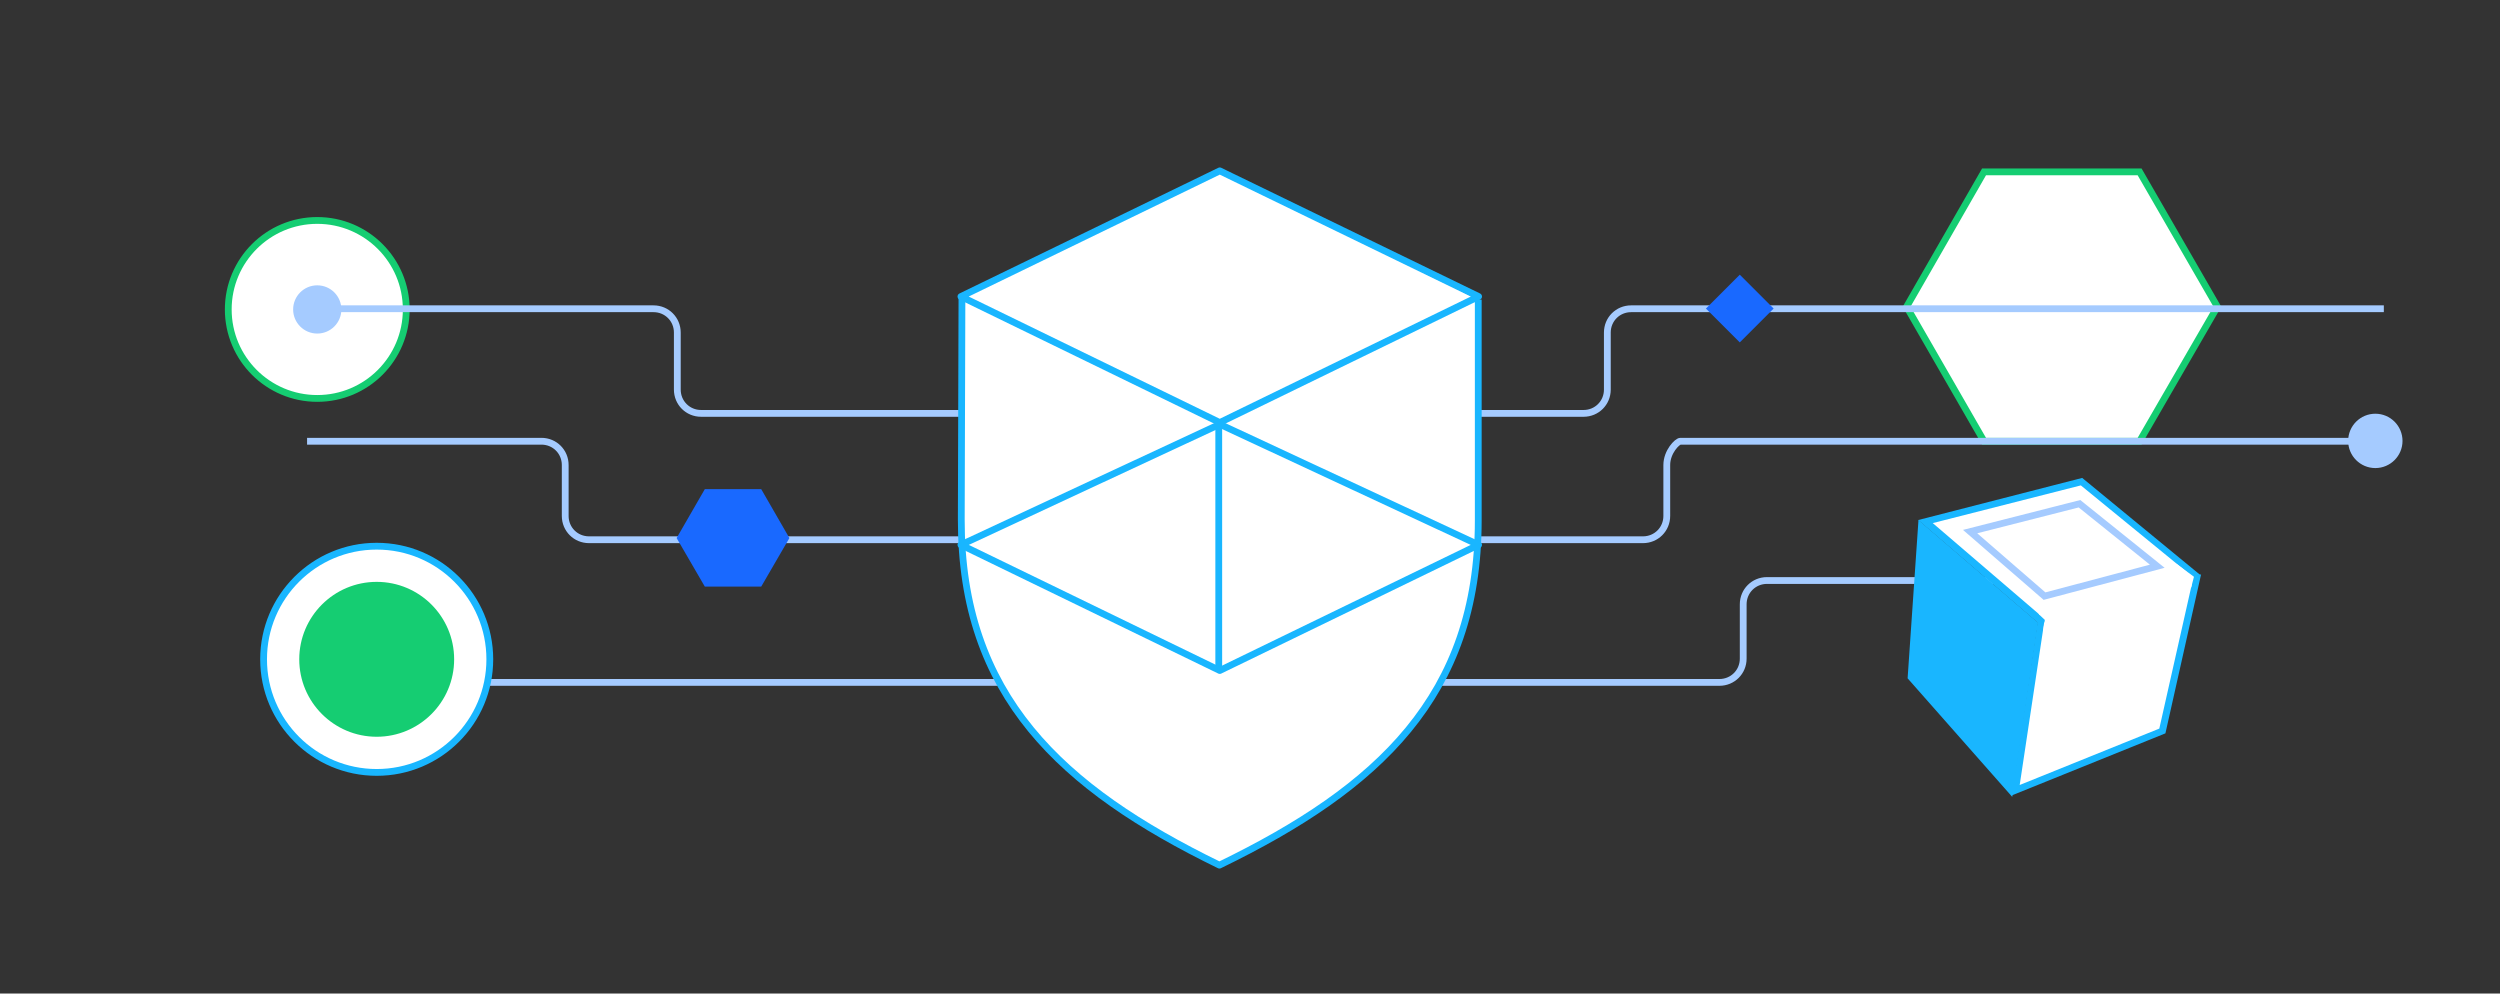 <?xml version="1.0" encoding="UTF-8"?> <!-- Generator: Adobe Illustrator 22.0.0, SVG Export Plug-In . SVG Version: 6.00 Build 0) --> <svg xmlns="http://www.w3.org/2000/svg" xmlns:xlink="http://www.w3.org/1999/xlink" version="1.1" id="Layer_1" x="0px" y="0px" viewBox="0 0 736 292.5" style="enable-background:new 0 0 736 292.5;" xml:space="preserve"><rect x="0" y="0" width="736" height="292.5" fill="#333333" stroke="none"/> <style type="text/css"> .st0{fill:#FFFFFF;stroke:#15CD72;stroke-width:2;stroke-miterlimit:10;} .st1{fill:#A5CBFF;stroke:#FFFFFF;stroke-width:2;stroke-miterlimit:10;} .st2{fill:none;stroke:#A5CBFF;stroke-width:2;stroke-miterlimit:10;} .st3{fill:#FFFFFF;} .st4{fill:#FFFFFF;stroke:#19B6FF;stroke-width:2;stroke-miterlimit:10;} .st5{fill:#15CD72;} .st6{fill:none;stroke:#19B6FF;stroke-width:2;stroke-linejoin:round;stroke-miterlimit:10;} .st7{fill:#1969FF;} .st8{fill:#A5CBFF;} .st9{fill:#19B6FF;} </style> <g> <polygon class="st0" points="629.9,50.6 584.1,50.6 561.3,90.3 584.1,129.9 629.9,129.9 652.8,90.3 "></polygon> <g> <circle class="st0" cx="93.4" cy="91.1" r="26.2"></circle> <circle class="st1" cx="93.4" cy="91.1" r="8.1"></circle> </g> <path class="st2" d="M90.4,90.9h102c3.9,0,7,3.1,7,7v16.8c0,3.9,3.1,7,7,7h259.8c3.9,0,7-3.1,7-7V97.9c0-3.9,3.1-7,7-7h221.6"></path> <path class="st2" d="M90.4,129.9h69c3.9,0,7,3.1,7,7v15c0,3.9,3.1,7,7,7h310.3c3.9,0,7-3.1,7-7l0-15c0-3.9,3.1-7,4-7h211.7"></path> <path class="st2" d="M90.4,200.9h415.8c3.9,0,7-3.1,7-7v-16c0-3.9,3.1-7,7-7h101.8"></path> <path class="st3" d="M283.2,87.2l-0.2,65.7c-0.1,51.8,29.4,79.1,76,101.8h0l0.2-0.1c46.5-22.6,76-49.7,76-101.4V88.2l-76-37.4 L283.2,87.2z"></path> <g> <circle class="st4" cx="110.9" cy="194.1" r="33.3"></circle> <circle class="st5" cx="110.9" cy="194.1" r="22.8"></circle> </g> <g> <g> <path class="st6" d="M283.2,87.2l-0.2,65.7c-0.1,51.8,29.4,79.1,76,101.8l0,0l0.2-0.1c46.5-22.6,76-49.7,76-101.4V88.2"></path> <polygon class="st6" points="359.1,50.3 282.9,87.3 359.1,124.4 435.3,87.3 "></polygon> <polygon class="st6" points="359.1,124.9 282.9,160.4 359.1,197.4 435.3,160.4 "></polygon> <line class="st6" x1="358.8" y1="124.4" x2="358.8" y2="197.4"></line> </g> </g> <rect x="505.2" y="83.8" transform="matrix(0.707 -0.707 0.707 0.707 85.8 388.766)" class="st7" width="14.1" height="14.1"></rect> <circle class="st8" cx="699.3" cy="129.8" r="8"></circle> <g> <g> <g> <polygon class="st3" points="601,182.5 646.7,170.5 636.6,215.2 593.4,232.7 "></polygon> <path class="st9" d="M645.3,171.9l-9.6,42.6l-41.1,16.6l7.2-47.8L645.3,171.9 M648,169.1l-47.9,12.5l-7.9,52.6l45.3-18.3 L648,169.1L648,169.1z"></path> </g> <g> <polygon class="st3" points="566.9,153.6 612.8,141.8 645.8,168.8 600.2,182.2 "></polygon> <path class="st9" d="M612.6,142.9l31.2,25.5L600.5,181l-31.5-27L612.6,142.9 M613,140.7l-48.3,12.4l35.2,30.2l47.9-14L613,140.7 L613,140.7z"></path> </g> <polygon class="st2" points="612.2,148.3 635.1,166.7 601.9,175.5 580,156.5 "></polygon> <polygon class="st9" points="600,183.3 564.8,153.1 561.6,199.7 592.4,234.6 "></polygon> </g> <polygon class="st3" points="599,177.3 600.3,180.9 602,182.5 601.5,185.8 645.1,172.9 645.9,169.8 640.9,166.1 602.9,178.8 "></polygon> </g> <polygon class="st7" points="224.1,144 207.5,144 199.2,158.4 207.5,172.7 224.1,172.7 232.4,158.4 "></polygon> </g> </svg> 